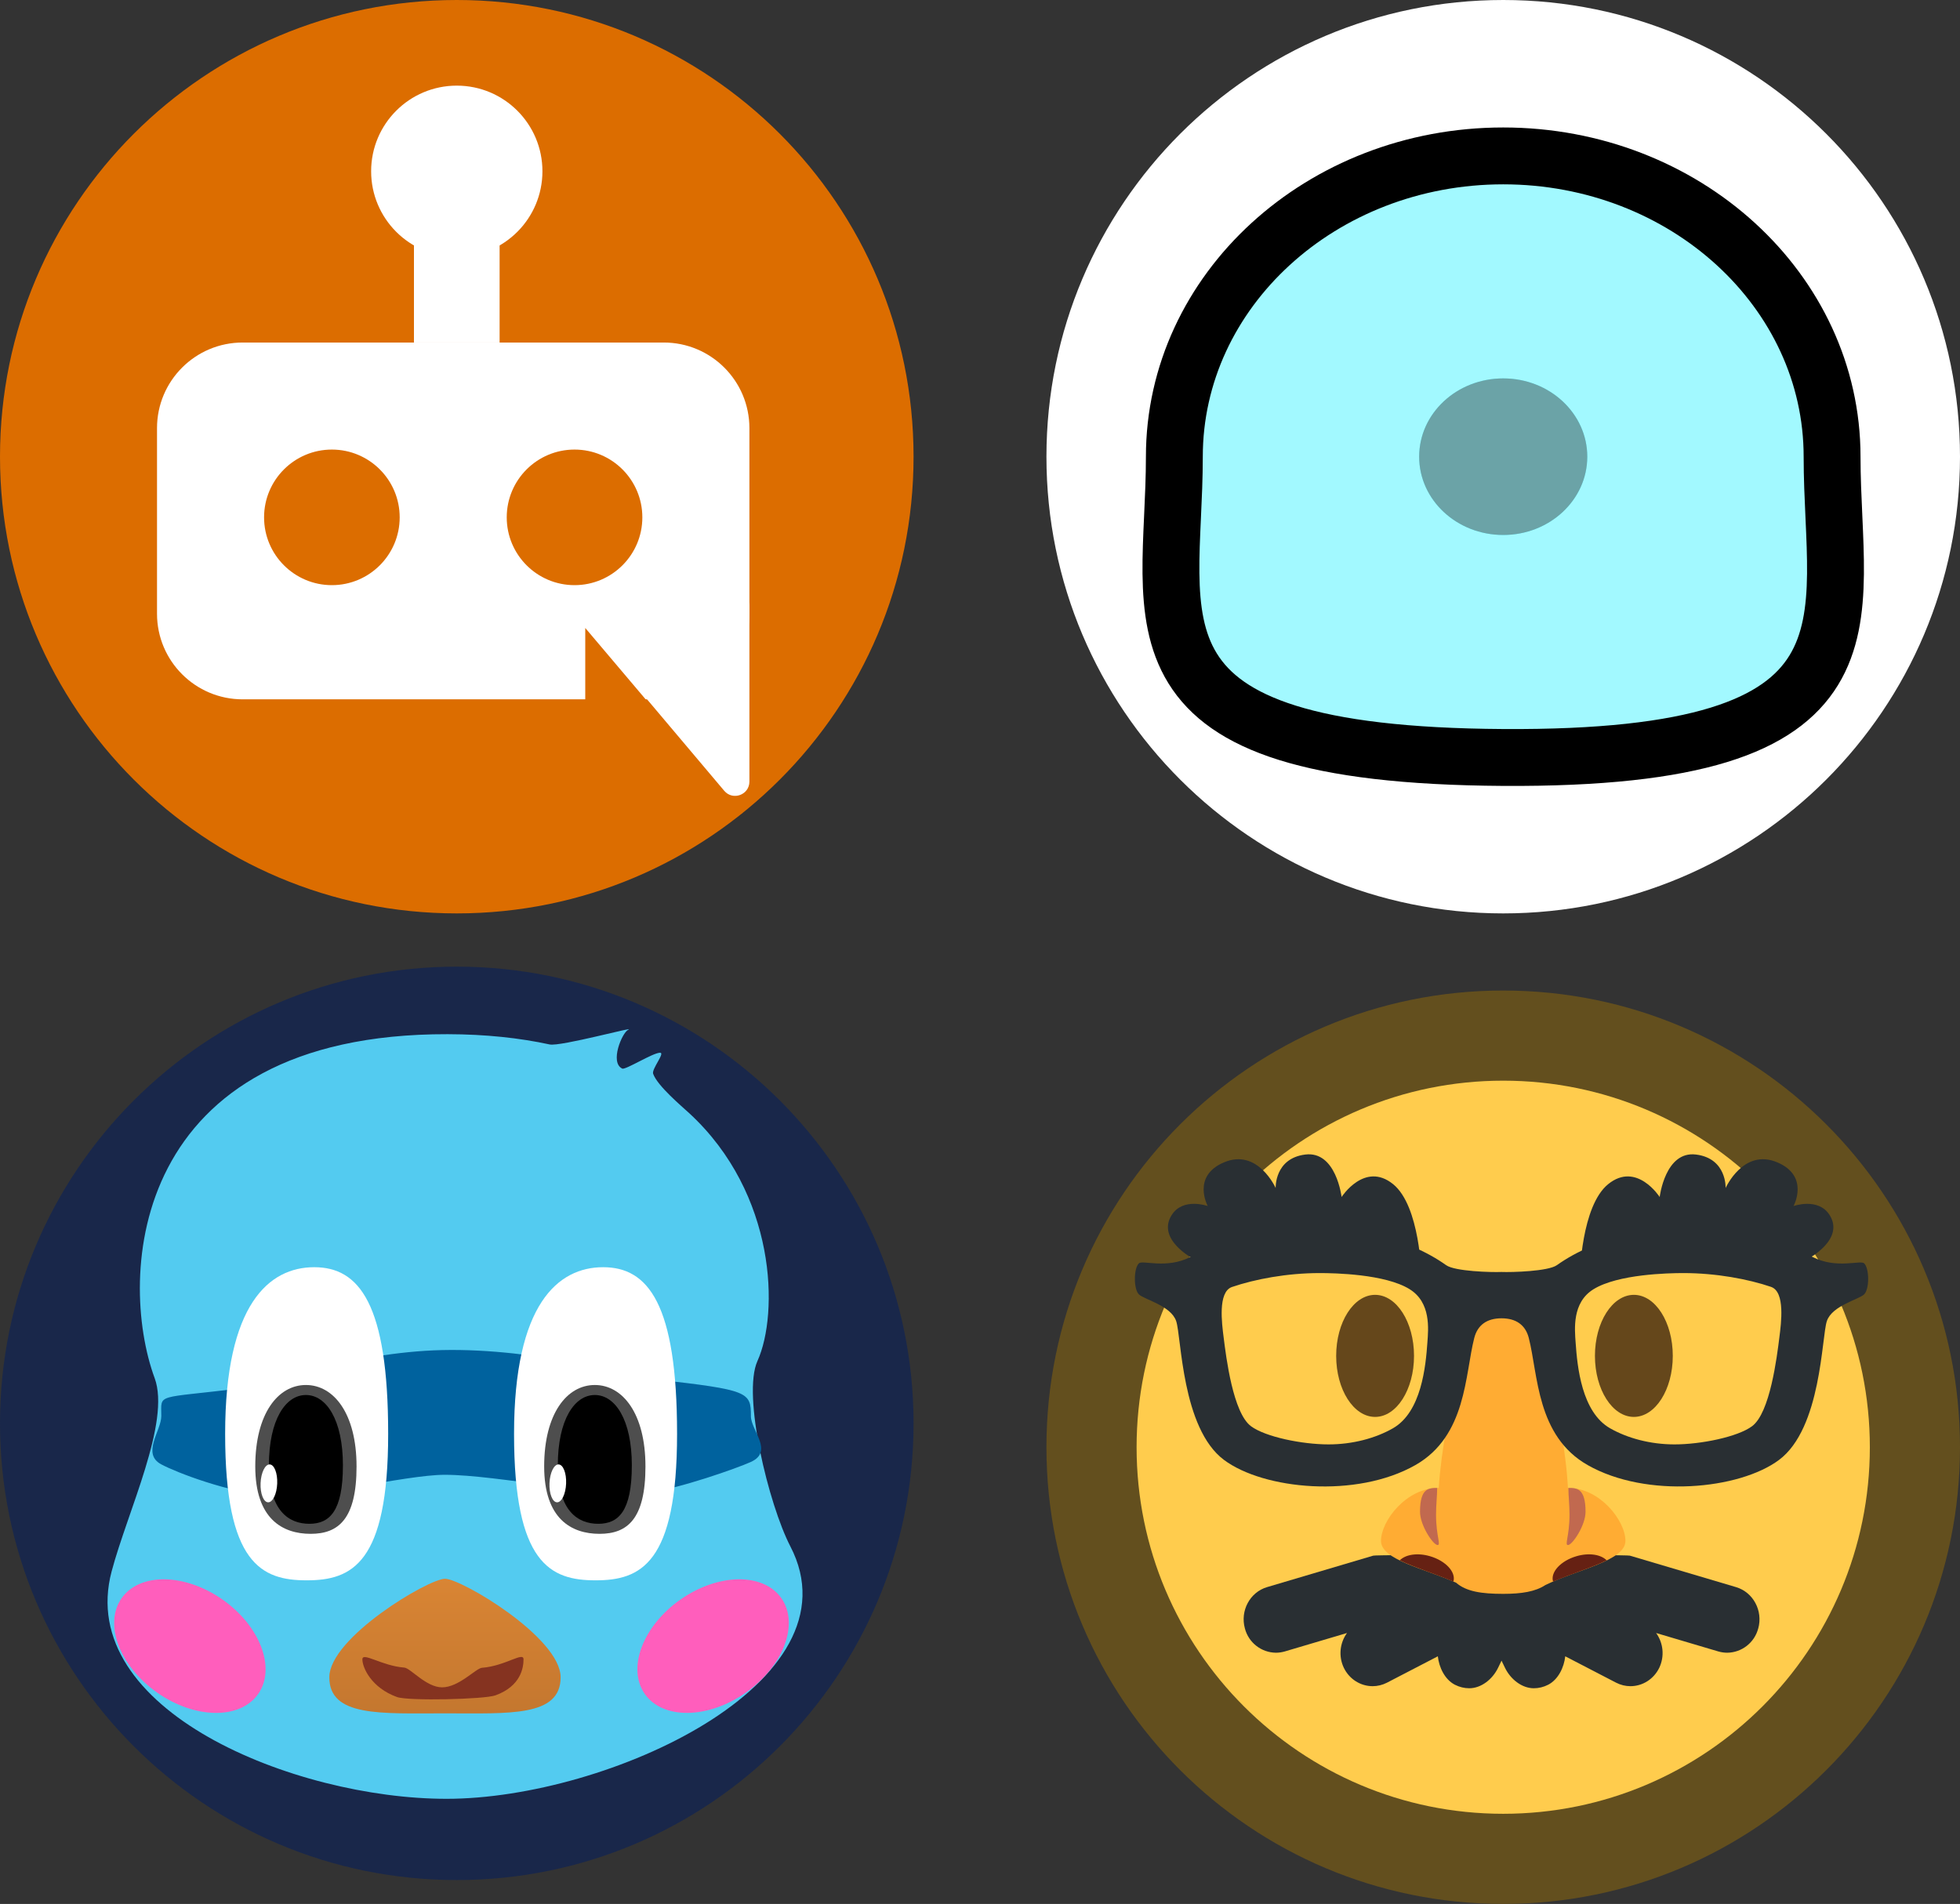 <?xml version="1.0" encoding="UTF-8"?>
<svg xmlns="http://www.w3.org/2000/svg" xmlns:xlink="http://www.w3.org/1999/xlink" version="1.1" width="172.318" height="167.418" viewBox="0,0,172.318,167.418">
  <rect x="0" y="0" width="172.318" height="167.418" fill="#333333" stroke="none"/>
  <defs>
    <linearGradient x1="192.963" y1="235.117" x2="192.963" y2="246.959" gradientUnits="userSpaceOnUse" id="color-1">
      <stop offset="0" stop-color="#d98534"></stop>
      <stop offset="1" stop-color="#c4772f"></stop>
    </linearGradient>
  </defs>
  <g transform="translate(-153.841,-96.291)">
    <g stroke-miterlimit="10">
      <g stroke="none" stroke-width="1">
        <path d="M194,176.609c-22.179,0 -40.159,-17.98 -40.159,-40.159v0c0,-22.179 17.98,-40.159 40.159,-40.159v0c22.179,0 40.159,17.98 40.159,40.159v0c0,22.179 -17.98,40.159 -40.159,40.159z" fill="#dc6d00"></path>
        <path d="M175.175,157.785c-4.159,0 -7.53,-3.371 -7.53,-7.53v-16.315c0,-4.159 3.371,-7.53 7.53,-7.53h37.022c4.159,0 7.53,3.371 7.53,7.53v16.315c0,4.159 -3.371,7.53 -7.53,7.53z" fill="#ffffff"></path>
        <path d="M198.392,141.784c0,-3.292 2.669,-5.961 5.961,-5.961c3.292,0 5.961,2.669 5.961,5.961c0,3.292 -2.669,5.961 -5.961,5.961c-3.292,0 -5.961,-2.669 -5.961,-5.961z" fill="#dc6d00"></path>
        <path d="M177.058,141.784c0,-3.292 2.669,-5.961 5.961,-5.961c3.292,0 5.961,2.669 5.961,5.961c0,3.292 -2.669,5.961 -5.961,5.961c-3.292,0 -5.961,-2.669 -5.961,-5.961z" fill="#dc6d00"></path>
        <path d="M219.727,165.018c0,1.17 -1.46,1.704 -2.214,0.809l-12.986,-15.391c-0.688,-0.816 -0.109,-2.064 0.959,-2.064h12.986c0.693,0 1.255,0.562 1.255,1.255z" fill="#ffffff"></path>
        <path d="M205.295,151.51l13.805,16.315h-13.805z" fill="#dc6d00"></path>
        <path d="M190.235,126.41v-17.57h7.53v17.57z" fill="#ffffff"></path>
        <path d="M186.47,111.351c0,-4.159 3.371,-7.53 7.53,-7.53c4.159,0 7.53,3.371 7.53,7.53c0,4.159 -3.371,7.53 -7.53,7.53c-4.159,0 -7.53,-3.371 -7.53,-7.53z" fill="#ffffff"></path>
      </g>
      <g>
        <path d="M286,176.609c-22.179,0 -40.159,-17.98 -40.159,-40.159v0c0,-22.179 17.98,-40.159 40.159,-40.159v0c22.179,0 40.159,17.98 40.159,40.159v0c0,22.179 -17.98,40.159 -40.159,40.159z" fill="#ffffff" stroke="none" stroke-width="1"></path>
        <g stroke="#000000">
          <path d="M314.913,136.449c0,14.608 5.335,26.657 -28.913,26.449c-34.251,-0.208 -28.913,-11.842 -28.913,-26.449c0,-14.608 12.945,-26.449 28.913,-26.449c15.968,0 28.913,11.842 28.913,26.449z" fill="#a2f9ff" stroke-width="5"></path>
          <path d="M293.39,136.449c0,3.802 -3.309,6.884 -7.39,6.884c-4.082,0 -7.39,-3.082 -7.39,-6.884c0,-3.802 3.309,-6.884 7.39,-6.884c4.082,0 7.39,3.082 7.39,6.884z" fill="#66ebff" stroke-width="0"></path>
          <path d="M293.39,136.449c0,3.802 -3.309,6.884 -7.39,6.884c-4.082,0 -7.39,-3.082 -7.39,-6.884c0,-3.802 3.309,-6.884 7.39,-6.884c4.082,0 7.39,3.082 7.39,6.884z" fill="#6ba3a7" stroke-width="0"></path>
        </g>
      </g>
      <g>
        <path d="M194,261.609c-22.179,0 -40.159,-17.98 -40.159,-40.159v0c0,-22.179 17.98,-40.159 40.159,-40.159v0c22.179,0 40.159,17.98 40.159,40.159v0c0,22.179 -17.98,40.159 -40.159,40.159z" fill="#19274a" stroke="none" stroke-width="1"></path>
        <path d="M167.435,217.467c-3.289,-8.958 -2.167,-30.303 25.765,-30.237c3.344,0.008 6.319,0.33 8.962,0.902c0.956,0.207 7.734,-1.661 6.904,-1.284c-0.524,0.238 -1.643,2.877 -0.518,3.407c0.288,0.135 2.683,-1.39 3.322,-1.395c0.48,-0.004 -0.758,1.43 -0.606,1.854c0.385,1.073 2.528,2.867 3.189,3.477c7.669,7.087 7.867,17.607 5.982,21.775c-1.36,3.006 0.996,12.647 2.893,16.304c6.207,11.964 -16.036,22.196 -30.226,22.196c-13.368,0 -32.681,-7.818 -29.447,-19.998c1.401,-5.278 5.201,-13.134 3.781,-17.002z" fill="#53cbf0" stroke="none" stroke-width="0"></path>
        <path d="M219.858,220.807c0,1.272 2.044,3.11 -0.013,4.042c-1.208,0.547 -6.292,2.345 -9.053,2.699c-3.764,0.482 -13.172,-1.574 -17.858,-1.574c-3.479,0 -12.113,2.181 -15.13,1.905c-3.95,-0.361 -8.429,-2.101 -9.782,-2.821c-1.764,-0.939 0.001,-2.959 0.001,-4.251c0,-2.046 -0.575,-1.498 7.052,-2.445c1.795,-0.223 9.633,-3.17 17.622,-3.354c8.46,-0.195 17.088,2.386 18.892,2.591c8.07,0.919 8.271,1.091 8.271,3.208z" fill="#00629e" stroke="none" stroke-width="0"></path>
        <path d="M203.129,243.784c0,3.498 -4.552,3.167 -10.167,3.167c-5.615,0 -10.167,0.331 -10.167,-3.167c0,-3.498 8.718,-8.667 10.167,-8.667c1.448,0 10.167,5.169 10.167,8.667z" fill="url(#color-1)" stroke="none" stroke-width="0"></path>
        <path d="M199.868,242.201c0,0.739 -0.237,2.358 -2.469,3.168c-0.967,0.351 -7.657,0.508 -8.66,0.145c-2.249,-0.815 -3.038,-2.581 -3.038,-3.313c0,-0.674 1.708,0.576 3.681,0.725c0.546,0.041 1.925,1.733 3.319,1.738c1.48,0.006 2.976,-1.677 3.513,-1.719c2.063,-0.16 3.654,-1.448 3.654,-0.745z" fill="#853320" stroke="none" stroke-width="0"></path>
        <path d="M176.538,245.251c-1.586,2.26 -5.56,2.207 -8.875,-0.12c-3.315,-2.326 -4.717,-6.045 -3.131,-8.305c1.586,-2.26 5.56,-2.207 8.875,0.12c3.315,2.326 4.717,6.045 3.131,8.305z" fill="#ff5ebc" stroke="none" stroke-width="0"></path>
        <path d="M213.663,236.945c3.315,-2.326 7.289,-2.38 8.875,-0.12c1.586,2.26 0.185,5.979 -3.131,8.305c-3.315,2.326 -7.289,2.38 -8.875,0.12c-1.586,-2.26 -0.185,-5.979 3.131,-8.305z" fill="#ff5ebc" stroke="none" stroke-width="0"></path>
        <g stroke-width="0">
          <path d="M180.802,235.254c-3.958,0 -7.167,-1.447 -7.167,-12.876c0,-11.429 3.875,-14.658 7.833,-14.658c3.958,0 6.5,3.229 6.5,14.658c0,11.429 -3.209,12.876 -7.167,12.876z" fill="#ffffff" stroke="#000000"></path>
          <g>
            <path d="M185.188,225.232c0,4.626 -1.579,5.933 -4.038,5.933c-2.459,0 -4.867,-1.307 -4.867,-5.933c0,-4.626 1.993,-7.154 4.452,-7.154c2.459,0 4.452,2.529 4.452,7.154z" fill="#4e4e4e" stroke="#000000"></path>
            <path d="M183.989,225.149c0,4.003 -1.154,5.134 -2.951,5.134c-1.797,0 -3.556,-1.131 -3.556,-5.134c0,-4.003 1.457,-6.191 3.254,-6.191c1.797,0 3.254,2.188 3.254,6.191z" fill="#000000" stroke="#000000"></path>
            <path d="M177.549,225.062c0.404,0.01 0.701,0.765 0.663,1.685c-0.037,0.92 -0.395,1.657 -0.798,1.647c-0.404,-0.01 -0.701,-0.765 -0.663,-1.685c0.037,-0.92 0.395,-1.657 0.798,-1.647z" fill="#ffffff" stroke="none"></path>
          </g>
        </g>
        <g stroke-width="0">
          <path d="M206.202,235.254c-3.958,0 -7.167,-1.447 -7.167,-12.876c0,-11.429 3.875,-14.658 7.833,-14.658c3.958,0 6.5,3.229 6.5,14.658c0,11.429 -3.209,12.876 -7.167,12.876z" fill="#ffffff" stroke="#000000"></path>
          <g>
            <path d="M210.588,225.232c0,4.626 -1.579,5.933 -4.038,5.933c-2.459,0 -4.867,-1.307 -4.867,-5.933c0,-4.626 1.993,-7.154 4.452,-7.154c2.459,0 4.452,2.529 4.452,7.154z" fill="#4e4e4e" stroke="#000000"></path>
            <path d="M209.389,225.149c0,4.003 -1.154,5.134 -2.951,5.134c-1.797,0 -3.556,-1.131 -3.556,-5.134c0,-4.003 1.457,-6.191 3.254,-6.191c1.797,0 3.254,2.188 3.254,6.191z" fill="#000000" stroke="#000000"></path>
            <path d="M202.949,225.062c0.404,0.01 0.701,0.765 0.663,1.685c-0.037,0.92 -0.395,1.657 -0.798,1.647c-0.404,-0.01 -0.701,-0.765 -0.663,-1.685c0.037,-0.92 0.395,-1.657 0.798,-1.647z" fill="#ffffff" stroke="none"></path>
          </g>
        </g>
      </g>
      <g stroke="none">
        <path d="M286,263.709c-22.179,0 -40.159,-17.98 -40.159,-40.159v0c0,-22.179 17.98,-40.159 40.159,-40.159v0c22.179,0 40.159,17.98 40.159,40.159v0c0,22.179 -17.98,40.159 -40.159,40.159z" fill="#634f1e" stroke-width="1"></path>
        <path d="M253.767,223.55c0,-17.802 14.431,-32.233 32.233,-32.233c17.802,0 32.233,14.431 32.233,32.233c0,17.802 -14.431,32.233 -32.233,32.233c-17.802,0 -32.233,-14.431 -32.233,-32.233z" fill="#ffcc4d" stroke-width="1"></path>
        <path d="M278.158,215.517c0,2.964 -1.532,5.367 -3.422,5.367c-1.89,0 -3.422,-2.403 -3.422,-5.367c0,-2.964 1.532,-5.367 3.422,-5.367c1.89,0 3.422,2.403 3.422,5.367z" fill="#65471b" stroke-width="0"></path>
        <path d="M308.418,239.487c-0.324,1.243 -1.438,2.116 -2.723,2.133c-0.26,0 -0.521,-0.038 -0.781,-0.112l-5.472,-1.622c0.641,0.89 0.749,2.058 0.281,3.05c-0.498,1.031 -1.498,1.626 -2.538,1.626c-0.426,0 -0.858,-0.101 -1.264,-0.31l-4.468,-2.318c-0.103,0.958 -0.607,2.038 -1.5,2.5c-0.407,0.209 -0.838,0.31 -1.264,0.31c-1.04,0 -2.042,-0.778 -2.538,-1.808l-0.299,-0.62l-0.3,0.62c-0.496,1.031 -1.498,1.808 -2.538,1.808c-0.424,0 -0.858,-0.101 -1.264,-0.31c-0.894,-0.462 -1.396,-1.54 -1.498,-2.5l-4.468,2.318c-0.407,0.209 -0.84,0.31 -1.264,0.31c-1.04,0 -2.042,-0.595 -2.538,-1.626c-0.469,-0.992 -0.36,-2.161 0.283,-3.05l-5.472,1.622c-0.26,0.074 -0.525,0.112 -0.781,0.112c-1.284,-0.017 -2.399,-0.89 -2.723,-2.133c-0.432,-1.559 0.441,-3.187 1.945,-3.635l9.337,-2.768c-0.01,-0.097 22.573,-0.097 22.565,0l9.336,2.768c1.506,0.449 2.379,2.076 1.949,3.635z" fill="#292f33" stroke-width="1"></path>
        <path d="M300.908,215.517c0,2.964 -1.532,5.367 -3.422,5.367c-1.89,0 -3.422,-2.403 -3.422,-5.367c0,-2.964 1.532,-5.367 3.422,-5.367c1.89,0 3.422,2.403 3.422,5.367z" fill="#65471b" stroke-width="0"></path>
        <g stroke-width="1">
          <path d="M289.705,235.669c-0.881,0.582 -2.092,0.774 -3.705,0.774c-1.904,0 -3.243,-0.199 -4.147,-0.983c-2.831,-1.262 -6.597,-2.007 -6.597,-3.673c0,-1.78 2.246,-4.656 5.014,-4.656l0.063,0.004c0.432,-6.67 3.048,-16.478 5.668,-16.478c2.666,0 5.331,9.849 5.689,16.476l0.041,-0.002c2.768,0 5.014,2.876 5.014,4.656c0,1.755 -4.176,2.487 -7.039,3.882z" fill="#ffac33"></path>
          <path d="M291.73,232.145c-0.39,0.07 0.098,-0.716 0.098,-2.666c0,-0.915 -0.098,-1.631 -0.098,-2.348c0.716,0 1.508,0 1.508,2.093c0,1.187 -1.117,2.851 -1.508,2.921zM280.193,232.145c0.39,0.07 -0.098,-0.716 -0.098,-2.666c0,-0.915 0.098,-1.631 0.098,-2.348c-0.716,0 -1.508,0 -1.508,2.093c0.002,1.187 1.119,2.851 1.508,2.921z" fill="#c1694f"></path>
          <path d="M281.622,235.36l-0.004,0.004c-1.597,-0.686 -3.42,-1.232 -4.711,-1.868c0.498,-0.509 1.538,-0.688 2.652,-0.364c1.381,0.401 2.303,1.4 2.063,2.228zM295.097,233.499c-1.291,0.636 -3.114,1.184 -4.71,1.87l-0.007,-0.009c-0.242,-0.827 0.68,-1.825 2.061,-2.228c1.116,-0.326 2.158,-0.145 2.656,0.367z" fill="#662113"></path>
        </g>
        <g fill="#292f33" stroke-width="1">
          <path d="M317.729,210.111c-0.468,0.453 -2.808,0.979 -3.274,2.342c-0.468,1.365 -0.472,9.429 -4.208,12.214c-3.495,2.607 -11.651,3.392 -16.821,0.453c-4.512,-2.565 -4.352,-7.967 -5.179,-11.182c-0.295,-1.147 -1.126,-1.725 -2.396,-1.725c-1.27,0 -2.101,0.578 -2.396,1.725c-0.827,3.217 -0.669,8.617 -5.179,11.182c-5.17,2.941 -13.326,2.156 -16.823,-0.453c-3.734,-2.787 -3.738,-10.849 -4.208,-12.214c-0.466,-1.363 -2.806,-1.888 -3.274,-2.342c-0.472,-0.456 -0.472,-2.276 -0.002,-2.73c0.325,-0.316 2.409,0.521 4.518,-0.553c4.35,-2.217 15.344,-4.356 22.499,0.715c0.766,0.544 3.968,0.635 4.864,0.595c0.896,0.038 4.097,-0.053 4.864,-0.595c7.157,-5.071 18.15,-2.932 22.5,-0.715c2.109,1.074 4.192,0.238 4.518,0.553c0.472,0.454 0.47,2.274 -0.002,2.73zM277.759,209.645c-2.156,-1.327 -6.582,-1.409 -7.9,-1.409c-2.877,0 -5.689,0.536 -7.704,1.223c-1.27,0.434 -0.882,3.253 -0.738,4.407c0.226,1.812 0.827,6.657 2.405,7.834c1.262,0.941 4.491,1.601 6.82,1.601h0.002c2.103,0 4.113,-0.534 5.655,-1.413c2.515,-1.432 2.89,-5.466 3.036,-7.567c0.082,-1.156 0.335,-3.502 -1.576,-4.675zM309.546,209.449c-2.017,-0.686 -4.827,-1.213 -7.704,-1.213c-1.318,0 -5.742,0.091 -7.9,1.418c-1.911,1.173 -1.656,3.537 -1.576,4.693c0.146,2.101 0.521,6.111 3.036,7.541c1.544,0.878 3.552,1.413 5.656,1.413h0.002c2.329,0 5.558,-0.66 6.82,-1.601c1.578,-1.177 2.179,-6.046 2.405,-7.86c0.144,-1.154 0.53,-3.957 -0.74,-4.39z"></path>
          <path d="M278.809,208.451c0,0 -0.114,-6.111 -2.491,-8.035c-2.502,-2.025 -4.527,1.131 -4.527,1.131c0,0 -0.479,-4.075 -3.194,-3.734c-2.715,0.34 -2.603,2.943 -2.603,2.943c0,0 -1.559,-3.508 -4.527,-2.263c-2.886,1.211 -1.445,3.848 -1.445,3.848c0,0 -2.177,-0.78 -3.168,0.791c-1.359,2.15 1.898,3.848 1.898,3.848c0,0 6.79,-1.584 10.185,-1.472c3.396,0.112 9.872,2.941 9.872,2.941zM292.738,208.451c0,0 0.114,-6.111 2.491,-8.035c2.502,-2.025 4.527,1.131 4.527,1.131c0,0 0.479,-4.075 3.194,-3.734c2.717,0.34 2.603,2.943 2.603,2.943c0,0 1.559,-3.508 4.527,-2.263c2.886,1.211 1.445,3.848 1.445,3.848c0,0 2.177,-0.778 3.17,0.793c1.358,2.15 -1.898,3.848 -1.898,3.848c0,0 -6.79,-1.584 -10.185,-1.472c-3.398,0.11 -9.874,2.939 -9.874,2.939z"></path>
        </g>
      </g>
    </g>
  </g>
</svg>
